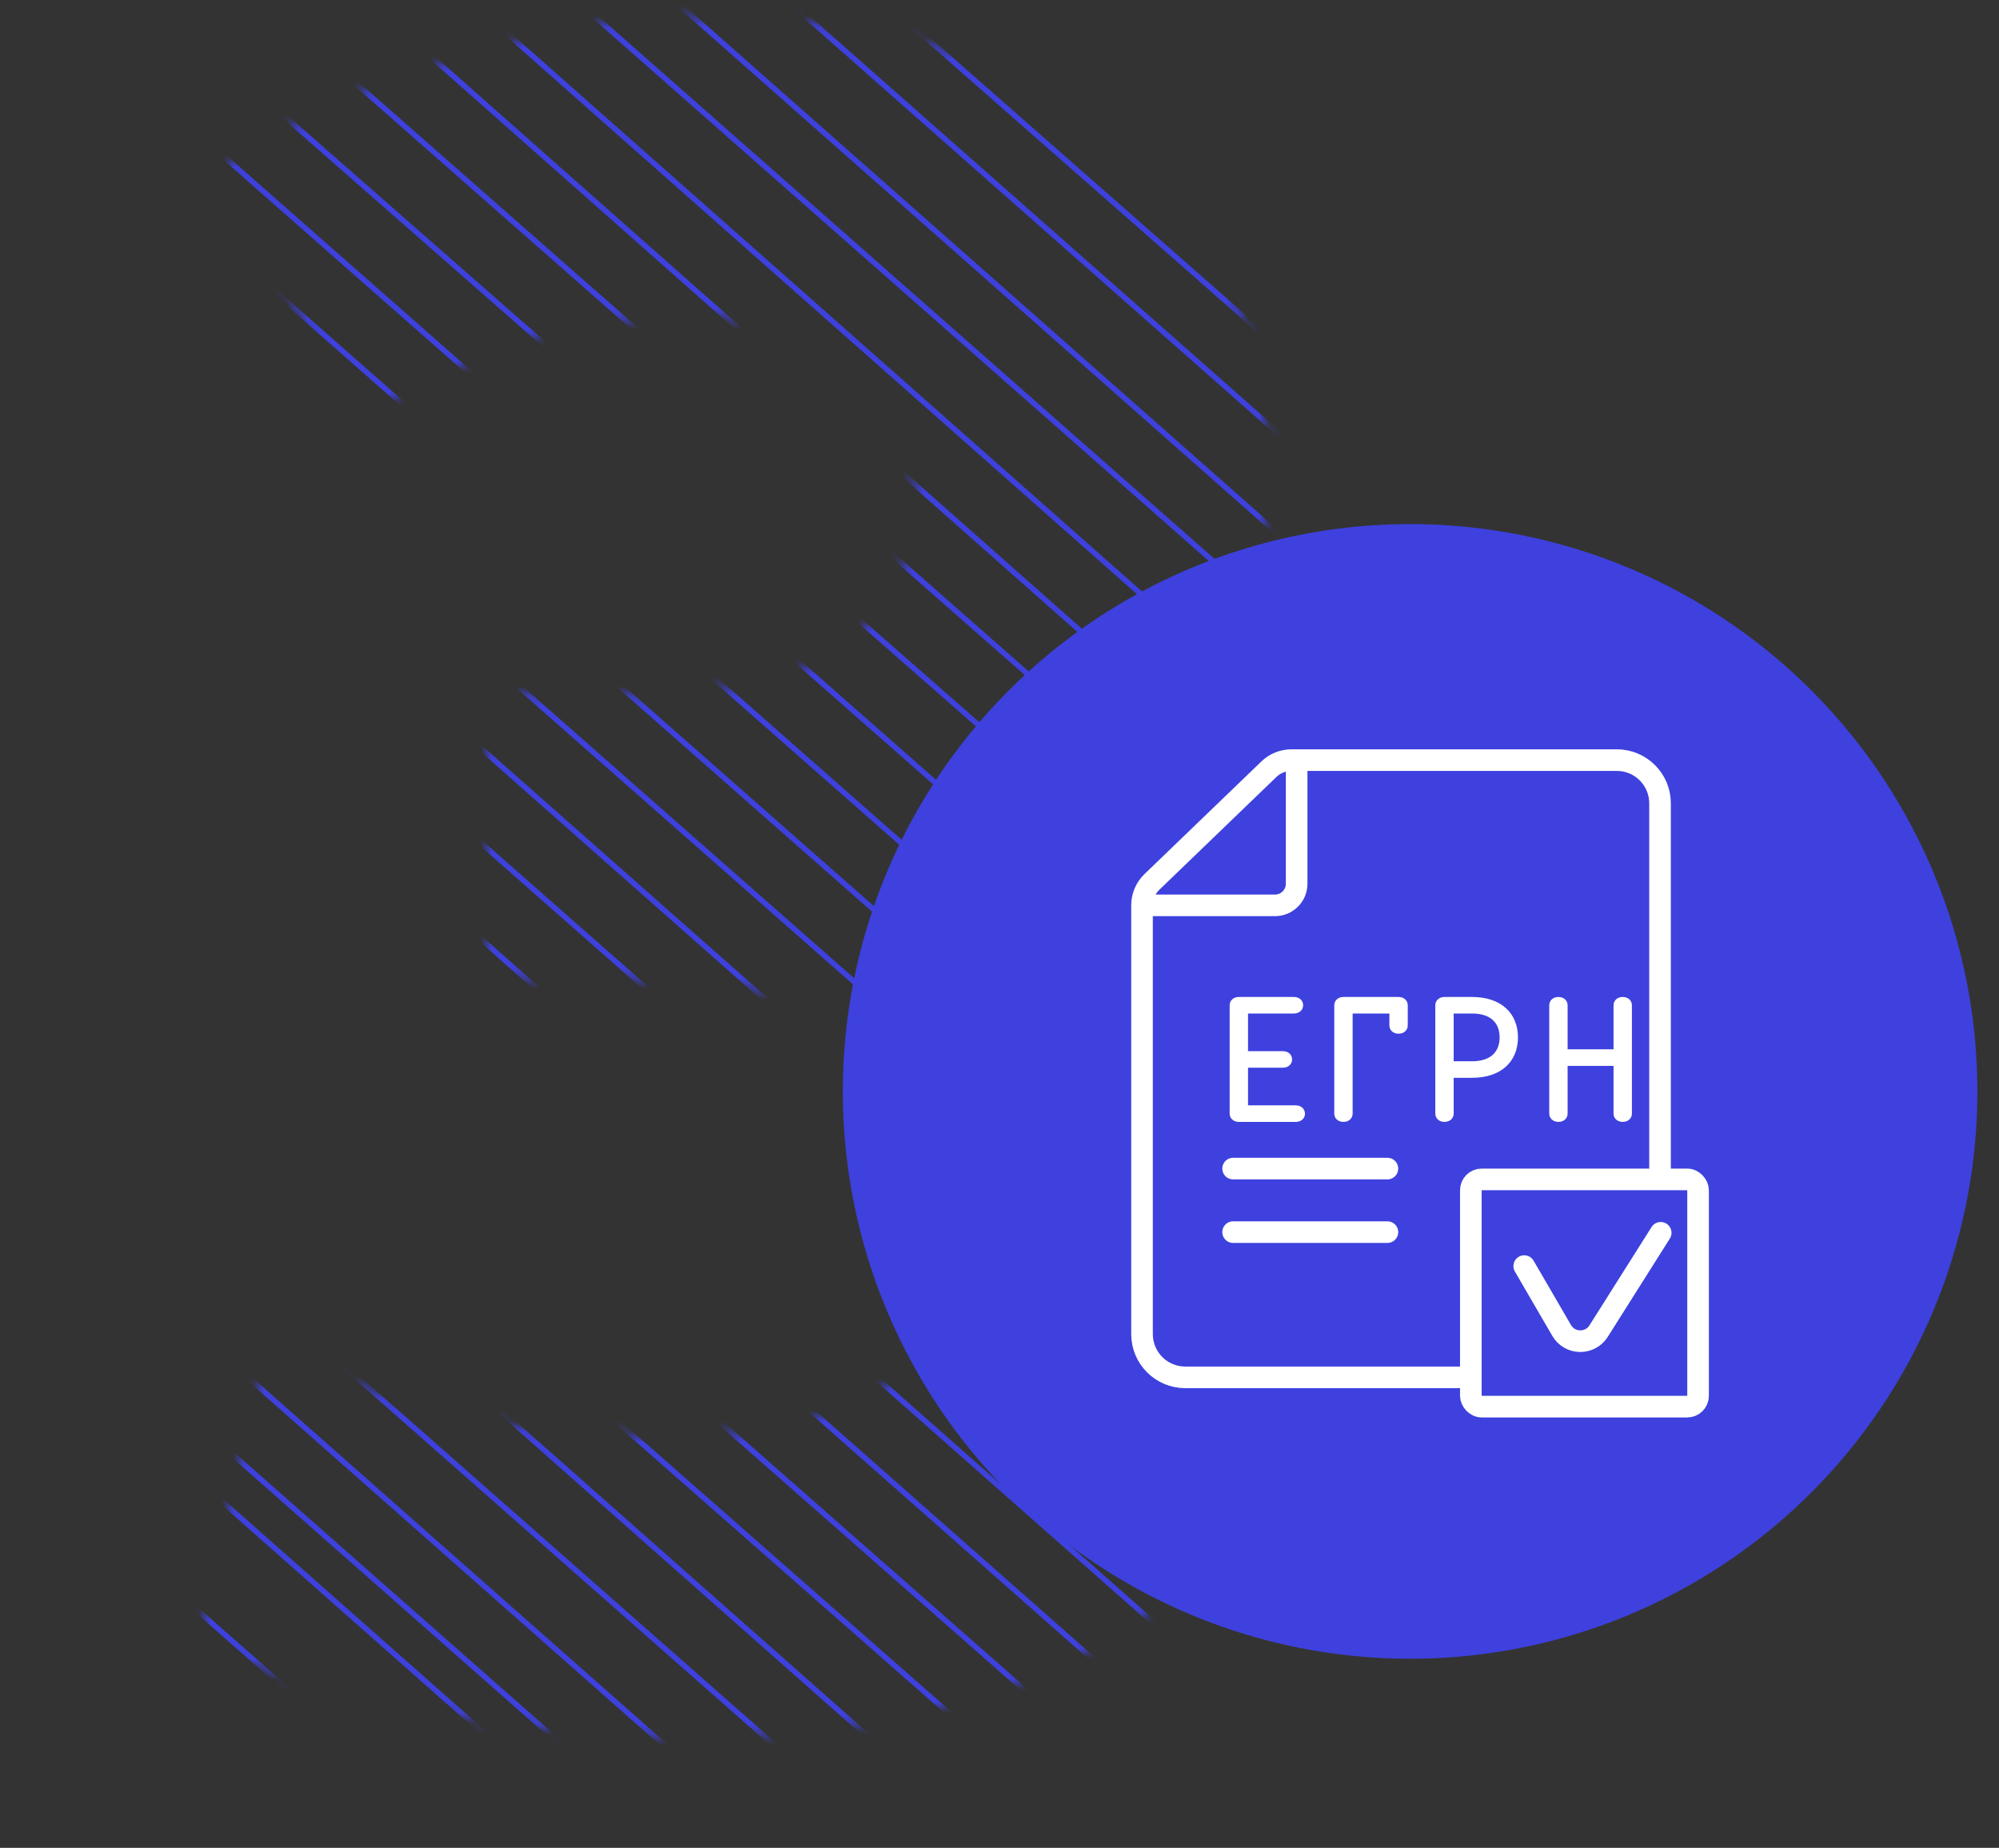 <svg width="185" height="171" viewBox="0 0 185 171" fill="none" xmlns="http://www.w3.org/2000/svg">
<rect x="0" y="0" width="185" height="171" fill="#333333" stroke="none"/>
<mask id="mask0_401_14698" style="mask-type:alpha" maskUnits="userSpaceOnUse" x="18" y="1" width="106" height="160">
<path d="M62.641 160.8C58.681 160.8 54.501 160.507 50.1 159.92C45.7 159.48 41.447 158.82 37.34 157.94C33.234 157.06 29.494 156.107 26.12 155.08C22.747 154.054 20.107 153.1 18.201 152.22L24.581 124.94C28.394 126.554 33.234 128.314 39.1 130.22C45.114 131.98 52.52 132.86 61.321 132.86C71.441 132.86 78.847 130.954 83.54 127.14C88.234 123.327 90.581 118.194 90.581 111.74C90.581 107.78 89.701 104.48 87.941 101.84C86.327 99.054 84.054 96.854 81.121 95.24C78.187 93.481 74.667 92.307 70.561 91.721C66.6 90.987 62.347 90.621 57.8 90.621H45.041V64.221H59.56C62.787 64.221 65.867 63.927 68.8 63.34C71.88 62.754 74.594 61.8 76.941 60.48C79.287 59.014 81.121 57.107 82.441 54.761C83.907 52.267 84.641 49.187 84.641 45.52C84.641 42.734 84.054 40.314 82.88 38.261C81.707 36.207 80.167 34.52 78.26 33.2C76.501 31.881 74.374 30.927 71.88 30.34C69.534 29.607 67.114 29.241 64.621 29.241C58.314 29.241 52.447 30.194 47.02 32.1C41.74 34.007 36.901 36.354 32.501 39.141L20.84 15.161C23.187 13.694 25.901 12.154 28.98 10.54C32.207 8.927 35.727 7.46 39.541 6.14C43.354 4.82 47.387 3.72 51.641 2.84C56.041 1.96 60.66 1.52 65.501 1.52C74.447 1.52 82.147 2.62 88.6 4.82C95.201 6.874 100.627 9.88 104.88 13.841C109.134 17.654 112.287 22.201 114.34 27.48C116.394 32.614 117.42 38.261 117.42 44.42C117.42 50.434 115.734 56.3 112.36 62.02C108.987 67.594 104.44 71.847 98.721 74.781C106.64 78.007 112.727 82.847 116.98 89.3C121.38 95.607 123.58 103.234 123.58 112.18C123.58 119.22 122.407 125.747 120.06 131.76C117.714 137.627 114.047 142.76 109.06 147.16C104.074 151.414 97.694 154.787 89.921 157.28C82.294 159.627 73.201 160.8 62.641 160.8Z" fill="black"/>
</mask>
<g mask="url(#mask0_401_14698)">
<path d="M121 239.5L-189 -33.499" stroke="#3E41DE" stroke-width="0.5" stroke-miterlimit="10"/>
<path d="M110 239.5L-200 -33.499" stroke="#3E41DE" stroke-width="0.5" stroke-miterlimit="10"/>
<path d="M132 237.5L-179 -37.499" stroke="#3E41DE" stroke-width="0.5" stroke-miterlimit="10"/>
<path d="M136 235.5L-176 -39.499" stroke="#3E41DE" stroke-width="0.5" stroke-miterlimit="10"/>
<path d="M143 233.5L-174 -46.499" stroke="#3E41DE" stroke-width="0.5" stroke-miterlimit="10"/>
<path d="M150 230.5L-169 -50.499" stroke="#3E41DE" stroke-width="0.5" stroke-miterlimit="10"/>
<path d="M157 228.5L-163 -54.499" stroke="#3E41DE" stroke-width="0.5" stroke-miterlimit="10"/>
<path d="M164 225.5L-158 -57.499" stroke="#3E41DE" stroke-width="0.5" stroke-miterlimit="10"/>
<path d="M170 222.5L-153 -61.499" stroke="#3E41DE" stroke-width="0.5" stroke-miterlimit="10"/>
<path d="M177 220.5L-147 -65.499" stroke="#3E41DE" stroke-width="0.5" stroke-miterlimit="10"/>
<path d="M183 217.5L-142 -69.499" stroke="#3E41DE" stroke-width="0.5" stroke-miterlimit="10"/>
<path d="M189 214.5L-136 -72.499" stroke="#3E41DE" stroke-width="0.5" stroke-miterlimit="10"/>
<path d="M195 210.5L-131 -76.499" stroke="#3E41DE" stroke-width="0.5" stroke-miterlimit="10"/>
<path d="M201 207.5L-125 -80.499" stroke="#3E41DE" stroke-width="0.5" stroke-miterlimit="10"/>
<path d="M207 203.5L-119 -83.499" stroke="#3E41DE" stroke-width="0.5" stroke-miterlimit="10"/>
<path d="M213 200.501L-113 -86.499" stroke="#3E41DE" stroke-width="0.5" stroke-miterlimit="10"/>
<path d="M218 196.5L-108 -90.499" stroke="#3E41DE" stroke-width="0.5" stroke-miterlimit="10"/>
<path d="M223 192.5L-102 -93.499" stroke="#3E41DE" stroke-width="0.5" stroke-miterlimit="10"/>
<path d="M229 188.5L-96 -96.499" stroke="#3E41DE" stroke-width="0.5" stroke-miterlimit="10"/>
<path d="M234 184.5L-89 -99.499" stroke="#3E41DE" stroke-width="0.5" stroke-miterlimit="10"/>
<path d="M238 180.5L-83 -103.5" stroke="#3E41DE" stroke-width="0.5" stroke-miterlimit="10"/>
<path d="M243 176.501L-77 -106.5" stroke="#3E41DE" stroke-width="0.5" stroke-miterlimit="10"/>
<path d="M248 171.5L-71 -109.5" stroke="#3E41DE" stroke-width="0.5" stroke-miterlimit="10"/>
<path d="M252 167.5L-65 -112.5" stroke="#3E41DE" stroke-width="0.5" stroke-miterlimit="10"/>
<path d="M257 162.501L-58 -115.5" stroke="#3E41DE" stroke-width="0.5" stroke-miterlimit="10"/>
<path d="M261 157.5L-52 -117.5" stroke="#3E41DE" stroke-width="0.5" stroke-miterlimit="10"/>
<path d="M265 152.5L-45 -120.5" stroke="#3E41DE" stroke-width="0.5" stroke-miterlimit="10"/>
<path d="M269 147.5L-39 -123.5" stroke="#3E41DE" stroke-width="0.5" stroke-miterlimit="10"/>
<path d="M273 142.5L-32 -126.5" stroke="#3E41DE" stroke-width="0.5" stroke-miterlimit="10"/>
<path d="M276 136.5L-25 -128.5" stroke="#3E41DE" stroke-width="0.5" stroke-miterlimit="10"/>
<path d="M280 131.5L-18 -131.5" stroke="#3E41DE" stroke-width="0.5" stroke-miterlimit="10"/>
<path d="M283 128.5L-12 -131.5" stroke="#3E41DE" stroke-width="0.5" stroke-miterlimit="10"/>
<path d="M286 120.5L-5 -136.5" stroke="#3E41DE" stroke-width="0.5" stroke-miterlimit="10"/>
<path d="M289 114.5L2 -138.5" stroke="#3E41DE" stroke-width="0.5" stroke-miterlimit="10"/>
</g>
<circle cx="130.5" cy="101" r="52.5" fill="#3E41DE"/>
<path d="M153.63 123.46V74.341C153.63 72.131 151.84 70.341 149.63 70.341H119.516C118.74 70.341 117.994 70.641 117.435 71.18L106.609 81.609C106.022 82.174 105.69 82.954 105.69 83.769V123.46C105.69 125.67 107.481 127.46 109.69 127.46H149.63C151.84 127.46 153.63 125.67 153.63 123.46Z" stroke="white" stroke-width="2" stroke-linecap="round"/>
<path d="M120 70.341V81.781C120 82.885 119.105 83.781 118 83.781H105.72" stroke="white" stroke-width="2"/>
<path d="M114.12 108.141H128.4" stroke="white" stroke-width="2" stroke-linecap="round"/>
<path d="M114.12 114.021H128.4" stroke="white" stroke-width="2" stroke-linecap="round"/>
<rect x="136.12" y="109.141" width="21.03" height="21.03" rx="1" fill="#3E41DE" stroke="white" stroke-width="2"/>
<path d="M141.062 117.165L144.524 123.119C145.279 124.417 147.142 124.451 147.944 123.182L153.692 114.084" stroke="white" stroke-width="2" stroke-linecap="round"/>
<path d="M115.5 102.29V98.805H118.73C119.24 98.805 119.58 98.465 119.58 98.04C119.58 97.615 119.24 97.275 118.73 97.275H115.5V93.79H119.75C120.26 93.79 120.6 93.45 120.6 93.025C120.6 92.6 120.26 92.26 119.75 92.26H114.65C114.14 92.26 113.8 92.6 113.8 93.025V103.055C113.8 103.48 114.14 103.82 114.65 103.82H119.92C120.43 103.82 120.77 103.48 120.77 103.072C120.77 102.63 120.43 102.29 119.92 102.29H115.5ZM124.332 92.26C123.822 92.26 123.482 92.6 123.482 93.025V103.055C123.482 103.48 123.822 103.82 124.332 103.82C124.842 103.82 125.182 103.48 125.182 103.055V93.79H128.582V94.895C128.582 95.32 128.922 95.66 129.432 95.66C129.942 95.66 130.282 95.32 130.282 94.895V93.025C130.282 92.6 129.942 92.26 129.432 92.26H124.332ZM134.532 98.21V93.79H136.232C137.932 93.79 138.782 94.64 138.782 96C138.782 97.36 137.932 98.21 136.232 98.21H134.532ZM140.482 96C140.482 93.79 138.952 92.26 136.232 92.26H133.682C133.172 92.26 132.832 92.6 132.832 93.025V103.055C132.832 103.48 133.172 103.82 133.682 103.82C134.192 103.82 134.532 103.48 134.532 103.055V99.74H136.232C138.952 99.74 140.482 98.21 140.482 96ZM143.377 103.055C143.377 103.48 143.717 103.82 144.227 103.82C144.737 103.82 145.077 103.48 145.077 103.055V98.635H149.327V103.055C149.327 103.48 149.667 103.82 150.177 103.82C150.687 103.82 151.027 103.48 151.027 103.055V93.025C151.027 92.6 150.687 92.26 150.177 92.26C149.667 92.26 149.327 92.6 149.327 93.025V97.105H145.077V93.025C145.077 92.6 144.737 92.26 144.227 92.26C143.717 92.26 143.377 92.6 143.377 93.025V103.055Z" fill="white"/>
</svg>
